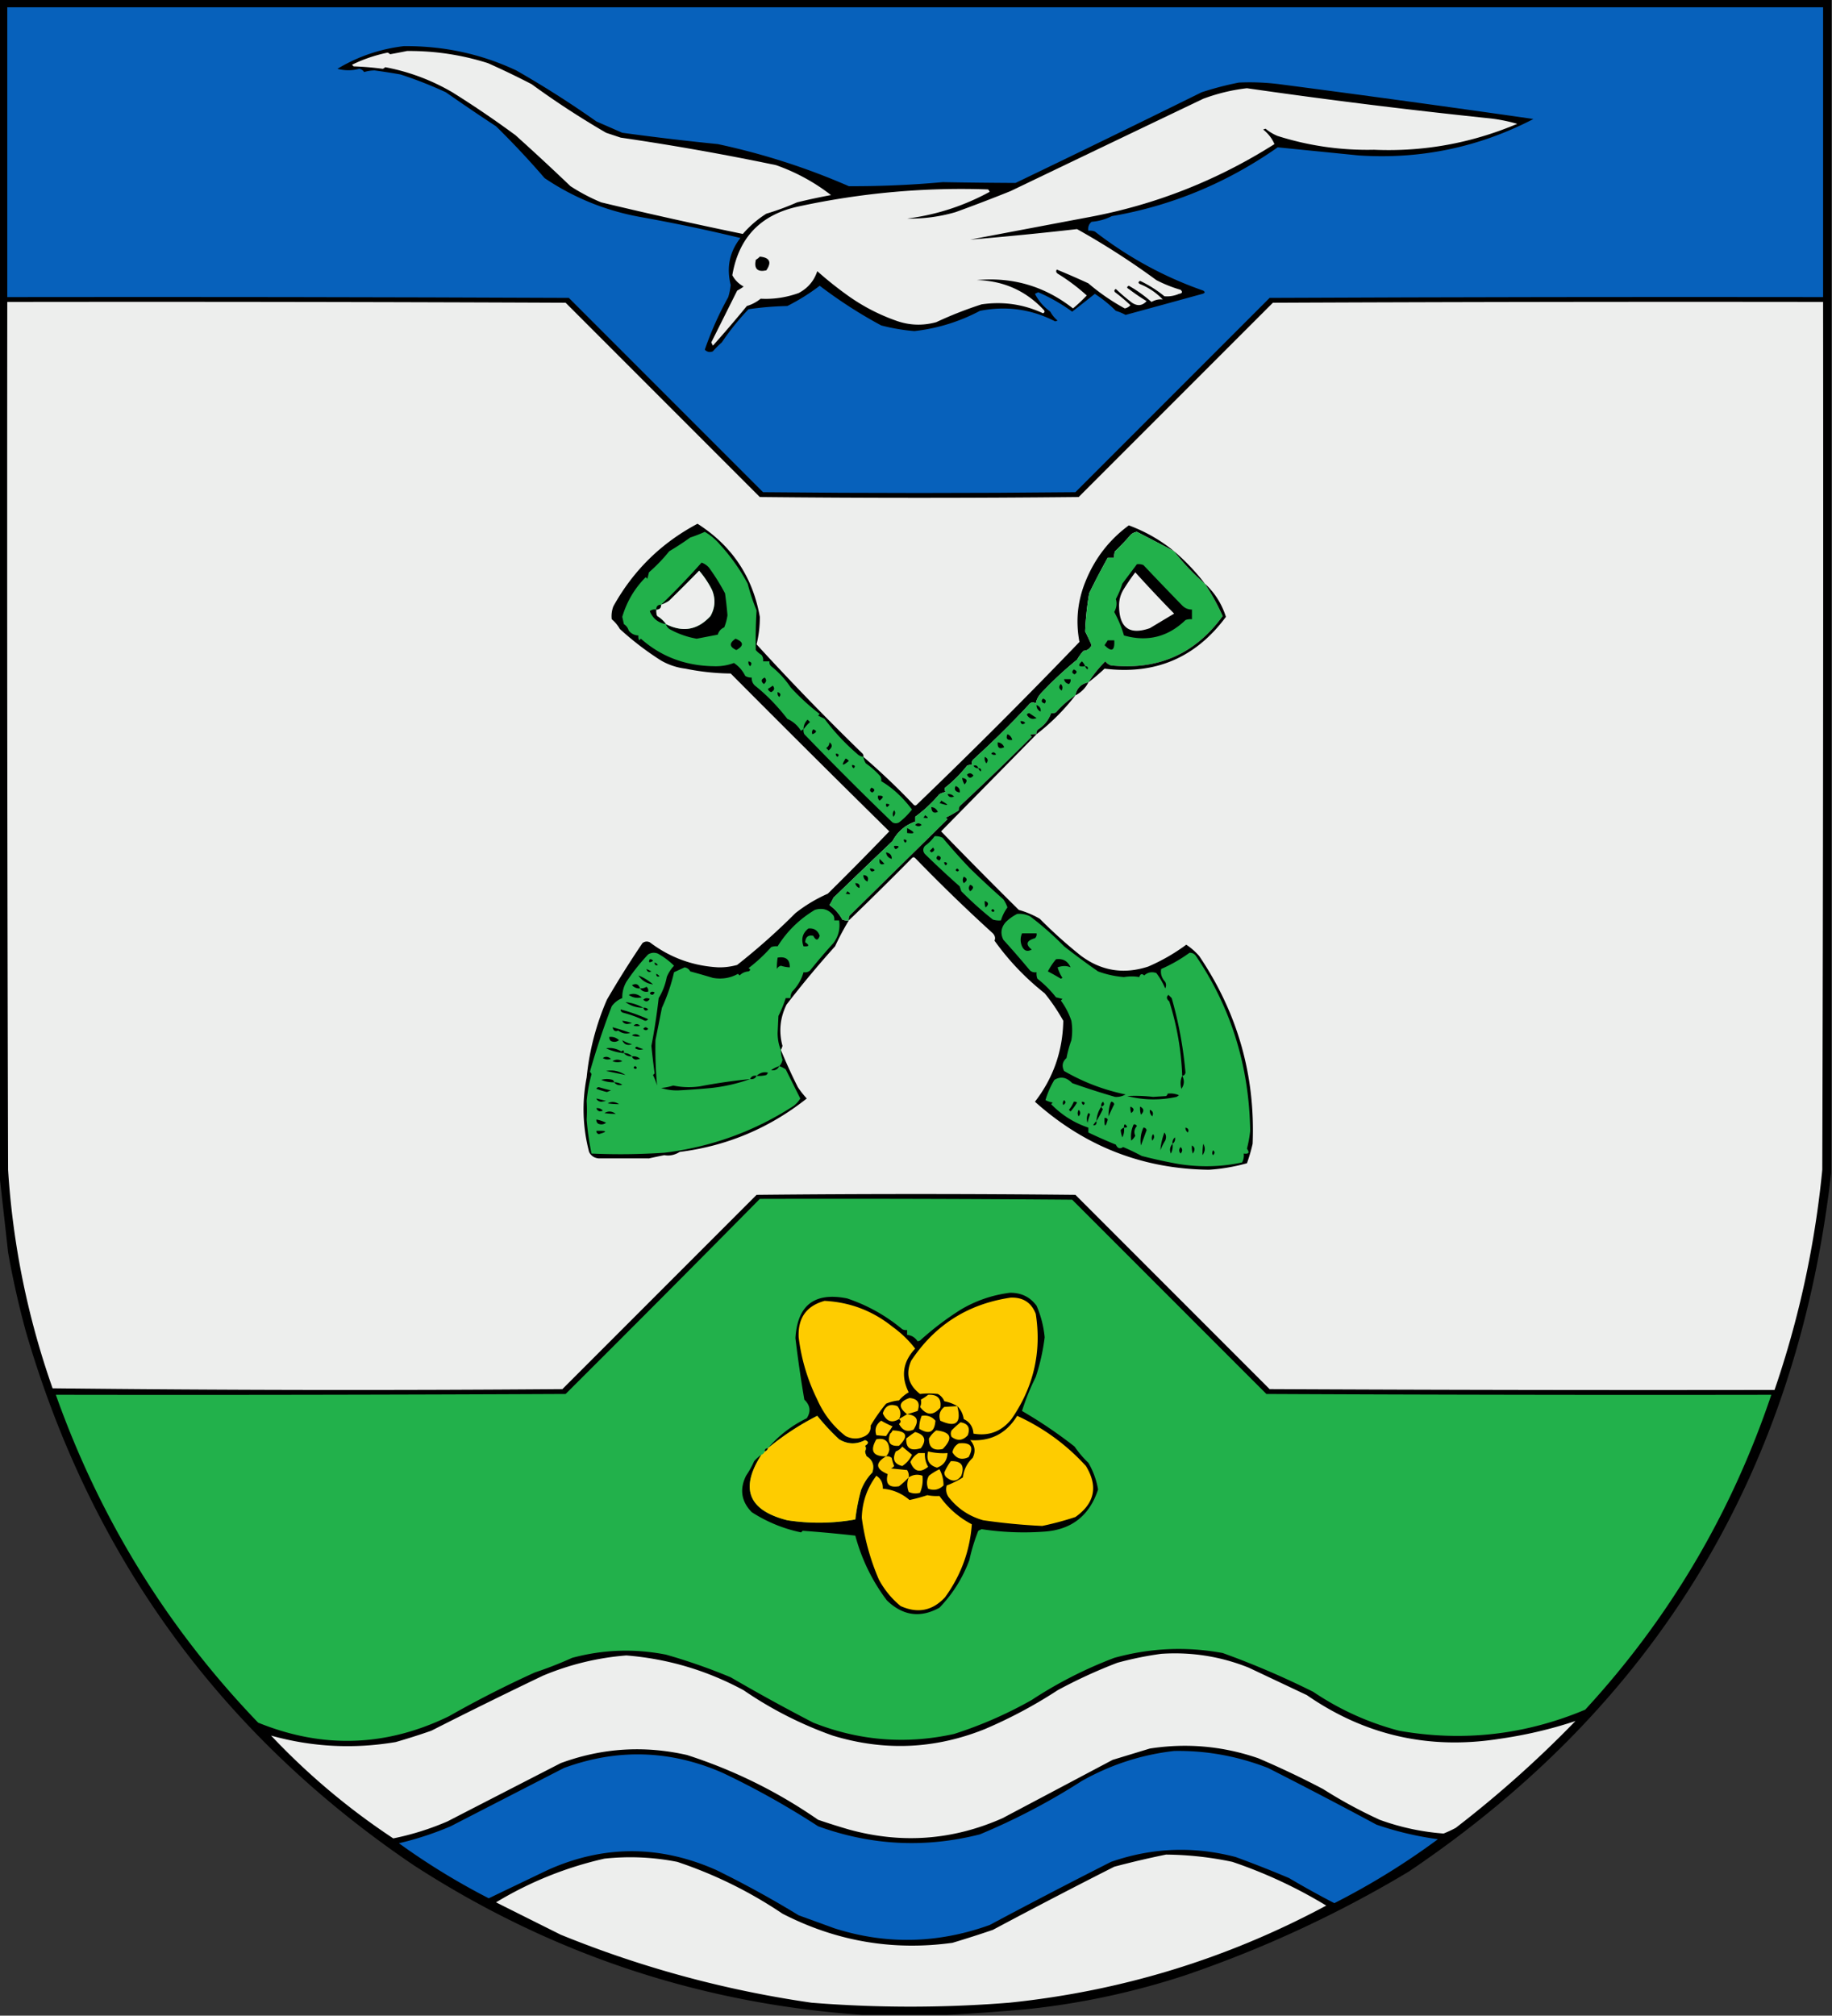 <svg xmlns="http://www.w3.org/2000/svg" width="1132" height="1245" style="shape-rendering:geometricPrecision;text-rendering:geometricPrecision;image-rendering:optimizeQuality;fill-rule:evenodd;clip-rule:evenodd"><rect width="100%" height="100%" fill="#333333" stroke="none"/><path style="opacity:1" d="M-.5-.5h1132v725c-21.17 184.649-108.17 328.48-261 431.5-43.707 26.19-89.707 47.52-138 64a471.496 471.496 0 0 1-98 21 1388.826 1388.826 0 0 1-49 3.5h-53c-100.309-6.99-192.642-37.83-277-92.5C136.296 1071.21 56.462 961.377 16 822.5a547.625 547.625 0 0 1-11-49 11260.535 11260.535 0 0 0-5.5-49V-.5z"/><path style="opacity:1" fill="#0761bb" d="M4.5 4.5h1122v179c-114-.167-228 0-342 .5l-120 120c-64.333.667-128.667.667-193 0l-120-120c-115.666-.5-231.333-.667-347-.5V4.5z"/><path style="opacity:1" d="M249.5 28.5c24.652-.194 47.819 4.806 69.5 15A612.645 612.645 0 0 1 368.5 75l16 7a1626.28 1626.28 0 0 0 59 7 423.37 423.37 0 0 1 81 26c19.226.093 38.559-.74 58-2.5 14.786.263 29.786.43 45 .5a12247.767 12247.767 0 0 0 115-56 194.179 194.179 0 0 1 23-6c8.35-.384 16.683-.05 25 1a12705.068 12705.068 0 0 1 157 21.5c-33.779 17.523-69.779 25.023-108 22.5l-50-5c-31.351 21.955-65.518 36.122-102.5 42.5a33.606 33.606 0 0 1-12.5 3.5c-1.692 1.401-2.359 3.234-2 5.5a8.43 8.43 0 0 1 4 .5c20.645 15.976 42.978 28.143 67 36.5 1.274.859 1.108 1.526-.5 2-16.117 4.435-31.95 8.769-47.5 13a30.947 30.947 0 0 0-6-2.5 79.594 79.594 0 0 0-13-10.5 1121.762 1121.762 0 0 1-14 11 109.285 109.285 0 0 0-21-12l-2 1c2.241 4.394 5.408 8.06 9.5 11a17.842 17.842 0 0 0 4.5 5.5l-1.5.5c-14.691-7.542-30.191-9.709-46.5-6.5-12.733 6.724-26.233 10.89-40.5 12.5a119.78 119.78 0 0 1-20.5-3.5 286.177 286.177 0 0 1-38-24.5 127.167 127.167 0 0 1-20 12.5c-8.247.196-16.247.863-24 2-6.1 6.376-11.6 13.21-16.5 20.5a58.268 58.268 0 0 0-5.5 5.5c-1.903.774-3.57.44-5-1a202.822 202.822 0 0 1 14.5-32.5 40.281 40.281 0 0 0 1.5-7.5c-2.701-10.808-.701-20.474 6-29a1036.7 1036.7 0 0 0-62-13c-21.44-3.917-41.106-11.917-59-24a522.937 522.937 0 0 0-30-32c-10.069-6.6-20.403-13.6-31-21a248.336 248.336 0 0 0-28-11 396.545 396.545 0 0 0-16-2.5 23.252 23.252 0 0 0-6.5 1c-.674-1.078-1.674-1.745-3-2-4.51 1.184-9.01 1.184-13.5 0 12.622-7.576 26.289-12.243 41-14z"/><path style="opacity:1" fill="#edeeed" d="M251.5 31.5c17.087-.148 33.754 2.352 50 7.5a501.594 501.594 0 0 1 27 13 527.16 527.16 0 0 0 46 30l9 3a1594.457 1594.457 0 0 1 96 17 120.402 120.402 0 0 1 34 18.5 351.065 351.065 0 0 0-21 4.5 161.44 161.44 0 0 1-19 7 64.941 64.941 0 0 0-14.5 12.5 2727.497 2727.497 0 0 1-87.5-19.5 117.705 117.705 0 0 1-19-10 1509.633 1509.633 0 0 0-34-31.5 614.033 614.033 0 0 0-39-26.5c-12.963-7.568-26.796-12.734-41.5-15.5-.414.457-.914.79-1.5 1a184.415 184.415 0 0 0-18-1.5l-1-1c6.931-3.407 14.264-5.907 22-7.5.586.21 1.086.543 1.5 1a379.145 379.145 0 0 0 10.5-2z"/><path style="opacity:1" fill="#edeeed" d="M770.5 54.5c49.5 7.13 99.166 13.296 149 18.5a99.8 99.8 0 0 1 18 3.5c-28.417 11.986-57.917 17.319-88.5 16-20.335.445-40.168-2.388-59.5-8.5a28.245 28.245 0 0 1-7.5-4.5l-1.5.5c3.098 2.428 5.431 5.428 7 9-35.338 22.357-73.338 37.357-114 45a73546.692 73546.692 0 0 0-74 14 2194.752 2194.752 0 0 0 66-6.5 472.053 472.053 0 0 1 49 31.5 82.682 82.682 0 0 0 15 6c1.402 1.342 1.069 2.176-1 2.5-2.923 1.26-5.923 1.76-9 1.5a73.741 73.741 0 0 0-15-9.5c-1.333.667-1.333 1.333 0 2 5.33 2.158 9.996 5.325 14 9.5-2.277-.324-4.61.176-7 1.5a81.901 81.901 0 0 0-14-10c-1.333.667-1.333 1.333 0 2a124.062 124.062 0 0 0 11 7.5c-2.659 2.864-5.659 3.197-9 1a120.678 120.678 0 0 1-10-8.5c-1.021.502-1.188 1.168-.5 2a108.03 108.03 0 0 1 9.5 8 6.201 6.201 0 0 1-3.5 2 129.766 129.766 0 0 1-22.5-15.5 510.237 510.237 0 0 0-19.5-8.5c-.617.949-.451 1.782.5 2.5a119.843 119.843 0 0 1 18 13.5 96.005 96.005 0 0 1-8.5 8c-17.444-13.701-37.277-19.534-59.5-17.5 16.545.392 30.379 6.559 41.5 18.5.688.832.521 1.498-.5 2-12.091-5.602-24.758-7.436-38-5.5a239.256 239.256 0 0 0-28 11c-8.458 2.321-16.791 1.988-25-1a119.707 119.707 0 0 1-29-15 228.729 228.729 0 0 1-19.5-15.5c-1.983 5.99-5.816 10.49-11.5 13.5-7.706 2.767-15.539 3.934-23.5 3.5a24.017 24.017 0 0 1-8.5 4.5 747.389 747.389 0 0 1-21 24.5l-1-2 16-32a32.065 32.065 0 0 0 4-2.5c-3.055-1.678-5.388-4.011-7-7 3.967-23.354 17.634-37.521 41-42.5 38.831-8.364 77.831-11.864 117-10.5.457.414.791.914 1 1.5-16.023 8.73-33.023 14.23-51 16.5 10.172.194 20.172-1.139 30-4a1044.713 1044.713 0 0 0 34-13 75114.48 75114.48 0 0 1 119-57c8.862-3.3 17.862-5.467 27-6.5z"/><path style="opacity:1" d="M469.5 158.5c6.151.603 7.484 3.436 4 8.5-5.5 1.167-7.667-1-6.5-6.5.995-.566 1.828-1.233 2.5-2z"/><path style="opacity:1" fill="#edeeed" d="M4.5 186.5c115-.167 230 0 345 .5l120 120c65.667.667 131.333.667 197 0l120-120c113.333-.5 226.67-.667 340-.5.17 178.667 0 357.334-.5 536-4.55 46.594-14.38 91.927-29.5 136-104.001.167-208.001 0-312-.5l-120-120a9697.651 9697.651 0 0 0-197 0l-120 120c-105.002.833-210.002.667-315-.5-15.398-43.72-24.565-88.72-27.5-135-.5-178.666-.667-357.333-.5-536z"/><path style="opacity:1" d="M533.5 467.5a429.292 429.292 0 0 1 31 29.5c.667.667 1.333.667 2 0A3569.544 3569.544 0 0 0 667 396.5c-2.476-13.047-1.143-25.714 4-38 5.714-13.867 14.547-25.2 26.5-34 10.309 3.816 19.643 9.149 28 16a3678.604 3678.604 0 0 0-23-12 6.895 6.895 0 0 0-4 2 134.072 134.072 0 0 1-9.5 10 8.43 8.43 0 0 0-.5 4h-4a396.181 396.181 0 0 0-11.5 22 190.547 190.547 0 0 0-2.5 23.5 111.67 111.67 0 0 1 4 8.5c-.923 2.136-2.589 3.302-5 3.5a32.364 32.364 0 0 0-4 5.5 222.991 222.991 0 0 0-22.5 21 12.795 12.795 0 0 0-3 6c-1.68-1.103-3.18-.77-4.5 1-10.596 11.424-22.096 22.757-34.5 34a4.934 4.934 0 0 0-.5 3 4.934 4.934 0 0 0-3 .5 79.253 79.253 0 0 1-13.5 13.5c-.617.949-.451 1.782.5 2.5a28.931 28.931 0 0 0-4 1.5c-4.559 5.392-9.559 10.059-15 14v3c-6.142 2.132-10.809 6.132-14 12a5878.784 5878.784 0 0 0-36.5 35 29.517 29.517 0 0 1-2.5 4.5 25.913 25.913 0 0 1 8 9 8.43 8.43 0 0 0 4 .5 162.6 162.6 0 0 0-8.5 16 608.298 608.298 0 0 0-30 36c-4.039 8.272-4.872 16.772-2.5 25.5a11.123 11.123 0 0 1-1 2.5 323.004 323.004 0 0 0 10.5 23 55.482 55.482 0 0 0 5.5 7c-23.139 18.323-49.306 29.323-78.5 33-3.077 1.915-6.244 2.581-9.5 2a341.749 341.749 0 0 0-9.5 2 7280.28 7280.28 0 0 0-31 0c-2.809-.252-4.809-1.585-6-4-3.98-15.23-4.48-30.563-1.5-46 1.625-16.494 5.792-32.494 12.5-48a597.729 597.729 0 0 1 22-35c1.388-1.054 2.888-1.22 4.5-.5 12.511 9.497 26.677 14.663 42.5 15.5a40.831 40.831 0 0 0 11.5-1.5 405.39 405.39 0 0 0 36-32 92.384 92.384 0 0 1 20-12 2079.973 2079.973 0 0 0 38-38.5 13455.375 13455.375 0 0 1-98-97.5 146.894 146.894 0 0 1-28-3 39.81 39.81 0 0 1-15-5 182.126 182.126 0 0 1-25.5-19.5 21.53 21.53 0 0 0-5-6c-.328-2.707.005-5.374 1-8 12.304-22.148 29.637-39.148 52-51 21.252 13.576 34.085 32.742 38.5 57.5.039 5.658-.628 11.325-2 17a1560.933 1560.933 0 0 0 65.5 67.5c.464.594.631 1.261.5 2z"/><path style="opacity:1" fill="#22b14b" d="M533.5 467.5a10.134 10.134 0 0 0 1.5 4 51.532 51.532 0 0 1 9 8c.483.948.649 1.948.5 3 6.992 4.116 13.325 9.95 19 17.5a43.377 43.377 0 0 1-8 8c-1.333.667-2.667.667-4 0a2099.405 2099.405 0 0 1-54.5-54.5 4.934 4.934 0 0 1-.5-3c-.617.111-1.117.444-1.5 1-2.094-3.376-4.928-5.876-8.5-7.5-6.272-8.079-12.938-14.913-20-20.5-1.45-1.35-2.117-3.016-2-5a6.846 6.846 0 0 1-4-1c-1.617-3.284-3.95-5.951-7-8-4.008 1.503-8.175 2.17-12.5 2-17.524-.267-32.524-5.934-45-17l-1 1a4.934 4.934 0 0 1-.5-3c-2.429-.085-4.429-1.085-6-3-.526-1.73-1.526-3.064-3-4l-1-4.5c2.801-9.442 7.634-17.609 14.5-24.5l1 1 1-4c4.65-4.056 8.817-8.389 12.5-13a176.007 176.007 0 0 0 13-8.5 89.957 89.957 0 0 0 9-3.5c3.579 2.071 6.746 4.738 9.5 8a119.804 119.804 0 0 1 17 24 121.714 121.714 0 0 0 5.5 16.5 298.695 298.695 0 0 0-.5 24.5 14.972 14.972 0 0 0 3.5 3c.929 1.189 1.262 2.522 1 4h4c-.219 1.175.114 2.175 1 3a55.675 55.675 0 0 1 12 13 139.064 139.064 0 0 0 18 16.5l-1 1 4 2a133.607 133.607 0 0 0 20 21.5c1.122 1.13 2.456 1.797 4 2z"/><path style="opacity:1" fill="#22b14b" d="M725.5 340.5a134.414 134.414 0 0 0 19 20 146.179 146.179 0 0 1 11 20c-16.929 23.383-39.929 33.55-69 30.5a6.978 6.978 0 0 1-3.5-2.5 76.466 76.466 0 0 0-10.5 13c-4.487.899-7.153 3.566-8 8-4.405 2.896-8.405 6.396-12 10.5a4.934 4.934 0 0 1-3 .5c-1.471 4.153-4.137 7.487-8 10-.886.825-1.219 1.825-1 3a8.43 8.43 0 0 0-4 .5l1 1a1696.63 1696.63 0 0 1-44 42.5c-.886.825-1.219 1.825-1 3a73.43 73.43 0 0 1-8 4.5l1 1c-20.193 19.861-40.36 39.694-60.5 59.5a4.934 4.934 0 0 0-.5 3 8.43 8.43 0 0 1-4-.5 25.913 25.913 0 0 0-8-9 29.517 29.517 0 0 0 2.5-4.5 5878.784 5878.784 0 0 1 36.5-35c3.191-5.868 7.858-9.868 14-12v-3c5.441-3.941 10.441-8.608 15-14a28.931 28.931 0 0 1 4-1.5c-.951-.718-1.117-1.551-.5-2.5a79.253 79.253 0 0 0 13.5-13.5 4.934 4.934 0 0 1 3-.5 4.934 4.934 0 0 1 .5-3c12.404-11.243 23.904-22.576 34.5-34 1.32-1.77 2.82-2.103 4.5-1a12.795 12.795 0 0 1 3-6 222.991 222.991 0 0 1 22.5-21 32.364 32.364 0 0 1 4-5.5c2.411-.198 4.077-1.364 5-3.5a111.67 111.67 0 0 0-4-8.5 190.547 190.547 0 0 1 2.5-23.5 396.181 396.181 0 0 1 11.5-22h4a8.43 8.43 0 0 1 .5-4 134.072 134.072 0 0 0 9.5-10 6.895 6.895 0 0 1 4-2 3678.604 3678.604 0 0 1 23 12z"/><path style="opacity:1" d="M725.5 340.5a134.414 134.414 0 0 1 19 20 134.414 134.414 0 0 1-19-20zM411.5 385.5c10.501 5.278 19.668 3.612 27.5-5 2.912-5.141 3.246-10.475 1-16a57.76 57.76 0 0 0-8-12 1002.13 1002.13 0 0 1-18.5 18.5 19.177 19.177 0 0 1-5 2.5 460.103 460.103 0 0 0 25-26 10.94 10.94 0 0 1 4.5 3 129.308 129.308 0 0 1 10 16c.654 4.71 1.154 9.21 1.5 13.5a30.758 30.758 0 0 1-2 7.5c-2.026.87-3.359 2.37-4 4.5l-13 2.5a53.43 53.43 0 0 1-16-5.5c-1.563-.759-2.563-1.926-3-3.5zM702.5 348.5a8.43 8.43 0 0 1 4 .5c7.87 8.309 15.87 16.642 24 25 1.669 1.669 3.669 2.502 6 2.5v6a8.43 8.43 0 0 0-4 .5c-10.818 10.437-23.485 13.604-38 9.5-1.318-4.695-3.318-9.528-6-14.5 1.468-2.659 1.801-5.326 1-8a55.698 55.698 0 0 0 4-9.5c3.017-4.013 6.017-8.013 9-12z"/><path style="opacity:1" fill="#edeeed" d="M411.5 385.5c-1.476-2-3.309-3.667-5.5-5a8.43 8.43 0 0 1-.5-4c2 0 3-1 3-3a19.177 19.177 0 0 0 5-2.5 1002.13 1002.13 0 0 0 18.5-18.5 57.76 57.76 0 0 1 8 12c2.246 5.525 1.912 10.859-1 16-7.832 8.612-16.999 10.278-27.5 5zM701.5 353.5a848.29 848.29 0 0 0 24 25.5l-15 9c-12.346 4.31-18.679-.023-19-13-.175-3.746.658-7.246 2.5-10.5a129.78 129.78 0 0 1 7.5-11z"/><path style="opacity:1" d="M744.5 360.5c6.109 5.629 10.442 12.462 13 20.5-18.627 25.22-43.627 35.887-75 32a128.855 128.855 0 0 1-10 8.5 76.466 76.466 0 0 1 10.5-13 6.978 6.978 0 0 0 3.5 2.5c29.071 3.05 52.071-7.117 69-30.5a146.179 146.179 0 0 0-11-20zM408.5 373.5c0 2-1 3-3 3 0-2 1-3 3-3zM405.5 376.5a8.43 8.43 0 0 0 .5 4c2.191 1.333 4.024 3 5.5 5-4.787-.781-8.121-3.448-10-8 1.189-.929 2.522-1.262 4-1zM454.5 394.5c5.071 2.034 5.238 4.368.5 7-4.369-1.961-4.535-4.294-.5-7zM684.5 395.5h4c.403 6.467-1.597 7.467-6 3a185.977 185.977 0 0 0 2-3zM462.5 408.5c1.965.448 2.298 1.448 1 3-.886-.825-1.219-1.825-1-3zM670.5 411.5c-4.084.555-4.751-.445-2-3a7.47 7.47 0 0 1 2 3zM670.5 411.5c1.528.017 2.028.684 1.5 2-.717-.544-1.217-1.211-1.5-2zM663.5 413.5c2.125.868 2.291 1.868.5 3-1.683-.676-1.85-1.676-.5-3zM472.5 418.5c1.297 1.349 1.13 2.682-.5 4-1.93-1.577-1.763-2.91.5-4zM657.5 419.5h4c.219 1.175-.114 2.175-1 3-1.713-.379-2.713-1.379-3-3zM672.5 421.5c-1.764 3.493-4.431 6.16-8 8 .847-4.434 3.513-7.101 8-8zM655.5 422.5c1.098 1.101 1.265 2.434.5 4-1.768-1.182-1.935-2.515-.5-4zM477.5 423.5c1.367 1.593 1.034 2.926-1 4-1-.333-1.667-1-2-2a44.093 44.093 0 0 0 3-2zM480.5 427.5c1.832.64 2.165 1.64 1 3-.886-.825-1.219-1.825-1-3zM664.5 429.5a136.294 136.294 0 0 1-24 24c-.219-1.175.114-2.175 1-3 3.863-2.513 6.529-5.847 8-10a4.934 4.934 0 0 0 3-.5c3.595-4.104 7.595-7.604 12-10.5zM644.5 431.5c1.832.64 2.165 1.64 1 3-2.019-.633-2.353-1.633-1-3zM640.5 435.5c1.946.754 2.779 2.088 2.5 4-1.706-.808-2.539-2.141-2.5-4zM634.5 441.5c.235-.597.735-.93 1.5-1l4.5 3c-2.508 1.088-4.508.422-6-2zM496.5 450.5c-.002-2.331.831-4.331 2.5-6l1.5 1.5c-1.57 1.397-2.904 2.897-4 4.5zM630.5 445.5c1.175-.219 2.175.114 3 1-1.552 1.298-2.552.965-3-1zM502.5 450.5c2.434.854 2.267 1.854-.5 3-.47-1.077-.303-2.077.5-3zM622.5 453.5c1.526.605 2.526 1.771 3 3.5-3.128.384-4.128-.783-3-3.5zM640.5 453.5a299118.513 299118.513 0 0 1-59 60 3307.768 3307.768 0 0 0 48 48.5 55.631 55.631 0 0 1 13 5.5 294.317 294.317 0 0 0 25 22.5c12.727 9.675 26.727 12.008 42 7a117.537 117.537 0 0 0 23.5-13.5 39.591 39.591 0 0 1 8 7c23.736 35.147 34.736 73.814 33 116a107.932 107.932 0 0 1-3.5 12c-7.907 2.178-15.74 3.512-23.5 4-40.967-.496-76.8-14.496-107.5-42 11.342-14.685 17.176-31.351 17.5-50a116.545 116.545 0 0 0-11.5-17c-11.892-9.391-22.226-20.225-31-32.5.696-1.488.362-2.988-1-4.5a1048.607 1048.607 0 0 1-48-46.5c-.667-.667-1.333-.667-2 0a2122.053 2122.053 0 0 1-39 38.5 4.934 4.934 0 0 1 .5-3c20.14-19.806 40.307-39.639 60.5-59.5l-1-1a73.43 73.43 0 0 0 8-4.5c-.219-1.175.114-2.175 1-3a1696.63 1696.63 0 0 0 44-42.5l-1-1a8.43 8.43 0 0 1 4-.5zM512.5 458.5c2.058 1.433 1.892 3.099-.5 5l-1.5-1.5c1.323-.816 1.989-1.983 2-3.5zM616.5 458.5c1.884.212 3.217 1.212 4 3-2.919 1.432-4.252.432-4-3zM612.5 465.5c.997-1.213 1.997-1.046 3 .5-1.077.47-2.077.303-3-.5zM516.5 465.5c1.837.139 2.17.806 1 2-.798-.457-1.131-1.124-1-2zM608.5 467.5c1.976.927 2.309 2.26 1 4-.929-1.189-1.262-2.522-1-4zM522.5 468.5c.789.283 1.456.783 2 1.5-4.107 3.451-4.774 2.951-2-1.5zM526.5 472.5c1.837.139 2.17.806 1 2-.798-.457-1.131-1.124-1-2zM604.5 474.5c-1.256.039-2.256-.461-3-1.5 1.498-.585 2.498-.085 3 1.5zM604.5 474.5c1.528.017 2.028.684 1.5 2-.717-.544-1.217-1.211-1.5-2zM597.5 478.5c1.349-1.297 2.682-1.13 4 .5-1.577 1.93-2.91 1.763-4-.5zM594.5 480.5c3.069.463 3.569 1.796 1.5 4a10.134 10.134 0 0 1-1.5-4zM590.5 485.5c1.946.754 2.779 2.088 2.5 4-2.764-.525-3.598-1.858-2.5-4zM538.5 486.5c2.125.868 2.291 1.868.5 3-1.683-.676-1.85-1.676-.5-3zM585.5 490.5c1.603-.188 2.937.312 4 1.5-1.963.844-3.296.344-4-1.5zM542.5 491.5c3.599-.238 3.933.762 1 3-.886-.825-1.219-1.825-1-3zM581.5 494.5c5.315 2.965 4.982 3.465-1 1.5.556-.383.889-.883 1-1.5zM547.5 496.5c2.501.011 2.668.678.5 2a2.428 2.428 0 0 1-.5-2zM575.5 498.5c1.884.212 3.217 1.212 4 3-2.564 1.064-3.897.064-4-3zM552.5 500.5c.965 1.221.798 2.554-.5 4-.579-1.428-.412-2.762.5-4zM571.5 503.5c2.637 1.654 2.303 2.154-1 1.5.556-.383.889-.883 1-1.5zM565.5 509.5c1.208-1.282 2.542-1.282 4 0-1.308 1.126-2.642 1.126-4 0zM560.5 511.5c5.24 2.684 5.24 3.684 0 3v-3z"/><path style="opacity:1" fill="#22b14b" d="M577.5 516.5a9.108 9.108 0 0 1 5 1 360.683 360.683 0 0 0 17 19 563.351 563.351 0 0 0 20.5 19 20.023 20.023 0 0 1 2.5 5 26.174 26.174 0 0 0-4 8 12.93 12.93 0 0 1-5-.5 224.01 224.01 0 0 1-19.5-17.5l-1-3a621.449 621.449 0 0 1-21.5-20c-1.333-1.667-1.333-3.333 0-5a25.657 25.657 0 0 0 6-6z"/><path style="opacity:1" d="M558.5 518.5c1.837.139 2.17.806 1 2-.798-.457-1.131-1.124-1-2zM552.5 522.5c3.297-.171 3.631.495 1 2-.798-.457-1.131-1.124-1-2zM576.5 523.5c1.237 1.243.904 2.243-1 3l-1-1a31.147 31.147 0 0 0 2-2zM547.5 526.5c2.458.426 3.624 1.759 3.5 4-2.071-.603-3.238-1.936-3.5-4zM579.5 528.5c1.965.448 2.298 1.448 1 3-2.019-.633-2.353-1.633-1-3zM543.5 530.5l3 3c-2.383.962-3.383-.038-3-3zM583.5 532.5c1.837.139 2.17.806 1 2-.798-.457-1.131-1.124-1-2zM537.5 536.5c1.175-.219 2.175.114 3 1-1.552 1.298-2.552.965-3-1zM590.5 537.5c.577-1.273 1.243-1.273 2 0-.47.963-1.137.963-2 0zM533.5 540.5c2.576.222 3.41 1.555 2.5 4-1.706-.808-2.539-2.141-2.5-4zM595.5 541.5c2.379 1.062 2.379 2.395 0 4-.792-1.2-.792-2.533 0-4zM528.5 545.5c2.186.011 3.019 1.011 2.5 3-1.417-.578-2.25-1.578-2.5-3zM599.5 546.5c2.307.905 2.307 2.238 0 4-1.126-1.308-1.126-2.642 0-4zM523.5 550.5c2.637 1.654 2.303 2.154-1 1.5.556-.383.889-.883 1-1.5zM608.5 556.5c2.47.86 2.637 2.194.5 4a8.43 8.43 0 0 1-.5-4z"/><path style="opacity:1" fill="#22b14b" d="M482.5 648.5a19.048 19.048 0 0 0 1 6c-.252 1.573-.918 2.906-2 4a16.332 16.332 0 0 1 4 2l9 18a17.303 17.303 0 0 1-4 4.5c-24.299 15.77-50.965 25.437-80 29-15.41 1.015-30.41 1.181-45 .5a167.346 167.346 0 0 1-3-21c.231-3.796.231-7.63 0-11.5a97.502 97.502 0 0 1 3-16.5 3.647 3.647 0 0 0-1-1.5 466.979 466.979 0 0 1 13.5-40.5c1.789-2.365 3.956-4.032 6.5-5-.092-3.559.741-6.892 2.5-10 4.03-6.07 8.53-11.737 13.5-17 1.921-1.141 3.921-1.308 6-.5a45.108 45.108 0 0 1 10 7.5 21.685 21.685 0 0 0-4.5 7c-.888 4.669-2.555 9.003-5 13a379.36 379.36 0 0 1-4.5 29.5 488.997 488.997 0 0 0 2 17l-1 1a38.026 38.026 0 0 1 2.5 6.5 254.965 254.965 0 0 1-1-28l4-20a112.963 112.963 0 0 0 7.5-22 456.34 456.34 0 0 0 6.5-3c1.607.269 2.774 1.103 3.5 2.5a518.092 518.092 0 0 1 14 4c5.542.981 10.708.147 15.5-2.5l1 1c1.491-1.504 3.324-2.337 5.5-2.5 1.333-.667 1.333-1.333 0-2a98.203 98.203 0 0 0 14-13 8.43 8.43 0 0 1 4-.5c5.78-9.278 13.446-16.778 23-22.5 4.756-1.444 8.589-.277 11.5 3.5.483.948.649 1.948.5 3h3c.744 5.202-.423 9.869-3.5 14a349.628 349.628 0 0 0-14.5 17c-1.189.929-2.522 1.262-4 1-1.243 4.467-3.577 8.467-7 12a6.846 6.846 0 0 0-1 4h-3a76.8 76.8 0 0 1-4.5 11l-.5 10.5c.012 3.902.679 7.402 2 10.5z"/><path style="opacity:1" d="M612.5 562.5c.577-1.273 1.243-1.273 2 0-.47.963-1.137.963-2 0z"/><path style="opacity:1" fill="#22b04b" d="M628.5 564.5c2.82-.252 5.486.248 8 1.5a186.787 186.787 0 0 1 21 18.5 475.128 475.128 0 0 0 21 15.5 60.304 60.304 0 0 0 16 3.5c3.286-.548 6.453-.548 9.5 0 .605-1.981 1.605-2.315 3-1 2.153-1.944 4.653-2.444 7.5-1.5a44.742 44.742 0 0 1 5.5 9.5c.667-1.333.667-2.667 0-4-2.211-2.451-3.044-5.118-2.5-8a93.292 93.292 0 0 0 17.5-10c1.711-.061 3.044.606 4 2 21.711 32.007 32.877 68.007 33.5 108-.356 3.472-1.023 7.139-2 11 1.779 2.435 1.113 3.435-2 3 .239 1.967-.094 3.801-1 5.5-12.714 2.741-25.714 3.074-39 1-7.469-1.314-15.136-2.98-23-5-4.01-2.15-7.844-3.983-11.5-5.5-1.978 1.316-3.478.816-4.5-1.5a316.914 316.914 0 0 1-17-7.5v-3c-8.806-2.962-16.472-7.795-23-14.5l1-1a15.256 15.256 0 0 1-4.5-1.5c1.257-4.309 3.09-8.475 5.5-12.5 3.853-2.328 7.519-1.661 11 2a478.365 478.365 0 0 0 26.5 8.5c2.257.165 4.424-.335 6.5-1.5-13.484-2.791-26.15-7.624-38-14.5-1.542-3.086-1.042-5.753 1.5-8a71.522 71.522 0 0 1 3-11c.667-4 .667-8 0-12-1.529-4.56-3.696-8.727-6.5-12.5l1-1-4-1a66.502 66.502 0 0 0-11.5-11.5 8.43 8.43 0 0 1-.5-4c-1.478.262-2.811-.071-4-1a598.51 598.51 0 0 0-16.5-19c-1.98-3.929-1.48-7.596 1.5-11 2.155-2.071 4.489-3.737 7-5z"/><path style="opacity:1" d="M499.5 573.5c3.502-.333 5.836 1.167 7 4.5-1.009 3.082-2.342 3.082-4 0-3.048-.635-4.715.699-5 4 2.89 1.892 2.556 2.725-1 2.5-1.619-4.466-.619-8.132 3-11zM631.5 576.5h9c.219 1.175-.114 2.175-1 3-5.293 1.506-5.96 3.84-2 7-2.675 1.496-4.675.829-6-2-1.114-2.656-1.114-5.323 0-8zM480.5 591.5c5.095-.855 7.595 1.145 7.5 6a22.486 22.486 0 0 1-5.5-1c-1.147.318-1.981.984-2.5 2a45.296 45.296 0 0 1 .5-7zM401.5 592.5c.876-.131 1.543.202 2 1-2.308 1.373-2.975 1.04-2-1zM652.5 592.5c4.284-.577 7.284 1.09 9 5-2.398-1.078-5.065-1.078-8 0a22.375 22.375 0 0 0 3 6.5l-1 .5a155.927 155.927 0 0 0-8-4.5 40.46 40.46 0 0 1 5-7.5zM404.5 594.5c.789.283 1.456.783 2 1.5-1.316.528-1.983.028-2-1.5zM399.5 598.5l3 1.5c-1.657.725-2.657.225-3-1.5zM405.5 601.5c.789.283 1.456.783 2 1.5-1.316.528-1.983.028-2-1.5zM394.5 602.5c3.257 1.3 6.257 3.134 9 5.5-3.831-.447-6.831-2.28-9-5.5zM395.5 610.5c-1.984.117-3.65-.55-5-2 2.431-1.286 4.097-.619 5 2zM395.5 610.5a6.846 6.846 0 0 0 4-1c.886.825 1.219 1.825 1 3-2.198.38-3.865-.287-5-2zM401.5 613.5c.751-1.073 1.751-1.24 3-.5-.852 1.728-1.852 1.895-3 .5zM388.5 614.5c2.753-1.159 5.419-.659 8 1.5-2.938.712-5.604.212-8-1.5zM730.5 664.5a173.36 173.36 0 0 0-8-46c-1.749-1.449-1.916-2.782-.5-4l2 2a243.04 243.04 0 0 1 8.5 46c-.247 1.213-.914 1.88-2 2zM397.5 617.5c1.101-1.098 2.434-1.265 4-.5-1.182 1.768-2.515 1.935-4 .5zM397.5 622.5c-4.042-.023-7.708-1.189-11-3.5a27.657 27.657 0 0 1 11 3.5zM397.5 622.5c1.175-.219 2.175.114 3 1-1.36 1.165-2.36.832-3-1zM383.5 623.5a113.802 113.802 0 0 1 17 6c-.865 1.083-1.865 1.249-3 .5a70.908 70.908 0 0 0-12.5-4.5c-1.03-.336-1.53-1.003-1.5-2zM384.5 630.5c2.064.187 4.064.687 6 1.5l-3 .5c-1.53-.14-2.53-.807-3-2zM391.5 633.5c1.208-1.282 2.542-1.282 4 0-1.057.406-2.391.406-4 0zM378.5 634.5a139.403 139.403 0 0 1 11 3.5c-2.757.782-5.257.282-7.5-1.5-1.785.854-2.951.187-3.5-2zM397.5 635.5c.886-1.276 1.886-1.276 3 0-.925 1.062-1.925 1.062-3 0zM390.5 639.5c1.589-1.121 3.256-.954 5 .5-1.697.384-3.363.218-5-.5zM376.5 640.5c2.327-.253 4.327.414 6 2-1.574 1.131-3.241 1.298-5 .5-.752-.671-1.086-1.504-1-2.5zM384.5 642.5a24.004 24.004 0 0 0 6 2.5c-2.875.961-4.875.128-6-2.5zM385.5 650.5a34.364 34.364 0 0 1-11-3c3.273-.537 6.439.13 9.5 2 1.107-1.212 1.607-.879 1.5 1zM392.5 647.5c.06-.543.393-.876 1-1a28.931 28.931 0 0 0 4 1.5c-1.765.64-3.432.473-5-.5zM385.5 650.5c2.053-.098 3.72.569 5 2-2.053.098-3.72-.569-5-2zM372.5 653.5c1.589-1.121 3.256-.954 5 .5-1.765.64-3.432.473-5-.5zM390.5 652.5c1.929-.269 3.595.231 5 1.5l-2.5.5c-1.376-.184-2.209-.851-2.5-2zM378.5 655.5c1.864-1.293 3.864-1.293 6 0-1.901.731-3.901.731-6 0zM391.5 659.5c.577-1.273 1.243-1.273 2 0-.47.963-1.137.963-2 0zM481.5 658.5c-1.005 2.062-2.671 2.896-5 2.5a16.51 16.51 0 0 1 5-2.5zM374.5 661.5c4.11-.816 8.11.018 12 2.5-4.18-.886-8.18-1.719-12-2.5zM467.5 664.5c2.101-1.928 4.434-2.595 7-2a3.647 3.647 0 0 1-1 1.5 18.453 18.453 0 0 1-6 .5zM467.5 664.5c-.787 1.604-2.12 2.271-4 2 .683-1.676 2.017-2.343 4-2zM730.5 664.5c1.478 2.788 1.312 5.454-.5 8-.801-2.867-.634-5.534.5-8zM379.5 668.5a18.991 18.991 0 0 1-8-1.5 12.494 12.494 0 0 1 7 0c.556.383.889.883 1 1.5zM463.5 666.5c-7.698 2.756-15.698 4.589-24 5.5a508.983 508.983 0 0 1-20.5 1.5 31.73 31.73 0 0 1-10.5-1.5 34.041 34.041 0 0 0 7.5-1.5c5.416 1.139 10.916 1.306 16.5.5a341.748 341.748 0 0 1 31-4.5zM379.5 668.5c1.808-.009 3.475.491 5 1.5-2.035.599-3.701.099-5-1.5zM368.5 672.5c.235-.597.735-.93 1.5-1 2.861.834 5.361 1.501 7.5 2l-2.5 1a53.18 53.18 0 0 1-6.5-2zM721.5 675.5a13.116 13.116 0 0 1 7 1l-1.5 1c-10.255 2.217-20.422 2.05-30.5-.5 5.124-.304 10.457-.137 16 .5l8-.5c.556-.383.889-.883 1-1.5zM368.5 678.5l6 1.5-3 .5c-1.53-.14-2.53-.807-3-2zM657.5 679.5c1.213.997 1.046 1.997-.5 3-.47-1.077-.303-2.077.5-3zM375.5 681.5c2.272-1.264 4.605-1.098 7 .5a45.296 45.296 0 0 1-7-.5zM663.5 680.5a2.428 2.428 0 0 1 2 .5 32.364 32.364 0 0 1-4 5.5l-1-1a19.221 19.221 0 0 0 3-5zM668.5 680.5c1.837.139 2.17.806 1 2-.798-.457-1.131-1.124-1-2zM680.5 683.5c-.219-1.175.114-2.175 1-3 1.165 1.36.832 2.36-1 3zM686.5 680.5c.997-.03 1.664.47 2 1.5a143.088 143.088 0 0 0-3.5 7.5c-.139-3.075.361-6.075 1.5-9zM680.5 683.5c.111.617.444 1.117 1 1.5a89.856 89.856 0 0 1-4 7.5c.19-3.355 1.19-6.355 3-9zM698.5 683.5c2.352 1.043 2.519 2.376.5 4a8.43 8.43 0 0 1-.5-4zM704.5 683.5c2.414 1.277 2.581 2.943.5 5a12.93 12.93 0 0 1-.5-5zM368.5 684.5c1.603-.188 2.937.312 4 1.5-1.963.844-3.296.344-4-1.5zM666.5 685.5c1.282 1.208 1.282 2.542 0 4-.792-1.2-.792-2.533 0-4zM710.5 685.5c1.844.704 2.344 2.037 1.5 4-1.188-1.063-1.688-2.397-1.5-4zM373.5 687.5c2.347-1.395 4.681-1.228 7 .5a45.296 45.296 0 0 1-7-.5zM672.5 687.5c.543.06.876.393 1 1a28.043 28.043 0 0 0-1.5 5c-.678-2.098-.511-4.098.5-6zM682.5 690.5c.876-.131 1.543.202 2 1-1.489 5.146-2.156 4.813-2-1zM368.5 691.5a20.81 20.81 0 0 1 6 2c-1.574 1.131-3.241 1.298-5 .5-.752-.671-1.086-1.504-1-2.5zM677.5 692.5c.228 1.855-.439 2.688-2 2.5.566-.995 1.233-1.828 2-2.5zM694.5 696.5c.011-2.501.678-2.668 2-.5a2.428 2.428 0 0 1-2 .5zM700.5 694.5c.876-.131 1.543.202 2 1-1.651 1.902-1.984 3.902-1 6a10.756 10.756 0 0 1-2.5 3c-.46-3.462.04-6.796 1.5-10zM694.5 696.5a9.86 9.86 0 0 1-1 6c-.572-1.578-.906-3.078-1-4.5.544-.717 1.211-1.217 2-1.5zM706.5 696.5c.997-.03 1.664.47 2 1.5a1130.376 1130.376 0 0 1-3.5 9.5c-.575-3.876-.075-7.542 1.5-11zM732.5 696.5c1.725.343 2.225 1.343 1.5 3-1.039-.744-1.539-1.744-1.5-3zM368.5 698.5c6.608-.229 7.108.437 1.5 2-1.03-.336-1.53-1.003-1.5-2zM719.5 699.5c1.113 1.446 1.28 3.113.5 5a34.099 34.099 0 0 0-3 6 39.57 39.57 0 0 1 2.5-11zM712.5 700.5c.965 1.221.798 2.554-.5 4-.579-1.428-.412-2.762.5-4zM724.5 706.5c-.188-1.603.312-2.937 1.5-4 .348 1.64-.152 2.973-1.5 4zM724.5 706.5a9.86 9.86 0 0 1-1 6c-.939-2.192-.605-4.192 1-6zM743.5 706.5c1.395 2.347 1.228 4.681-.5 7a45.296 45.296 0 0 1 .5-7zM736.5 707.5c1.941 1.138 2.108 2.804.5 5a12.93 12.93 0 0 1-.5-5zM729.5 708.5c1.282 1.208 1.282 2.542 0 4-1.126-1.308-1.126-2.642 0-4zM749.5 710.5c1.276.886 1.276 1.886 0 3-.587-.733-.587-1.733 0-3z"/><path style="opacity:1" fill="#22b14b" d="M469.5 740.5c64.334-.167 128.668 0 193 .5l120 120c103.999.5 207.999.667 312 .5-24.68 73.229-63.01 138.062-115 194.5-37.224 15.61-75.557 19.95-115 13-19.045-5.02-36.712-13.02-53-24a518.579 518.579 0 0 0-56-24c-22.586-4.13-44.919-3.13-67 3a262.288 262.288 0 0 0-51 26 255.097 255.097 0 0 1-48 21c-29.732 6.54-58.732 4.21-87-7a1193.243 1193.243 0 0 1-51-28 356.22 356.22 0 0 0-40-14c-19.496-3.83-38.83-3.16-58 2a240.133 240.133 0 0 1-23 9 657.787 657.787 0 0 0-53 27c-38.751 18.92-78.084 20.25-118 4-56.063-58.31-97.73-125.811-125-202.5 105.001.167 210.001 0 315-.5a20461.49 20461.49 0 0 0 120-120.5z"/><path style="opacity:1" d="M470.5 898.5c-13.47 20.897-8.136 34.397 16 40.5 14.055 2.163 28.055 1.997 42-.5a120.465 120.465 0 0 1 3.5-18c1.584-4.175 3.918-7.841 7-11 1.418-4.337.252-7.671-3.5-10a10.305 10.305 0 0 1-1-3c.698-1.363.698-2.529 0-3.5 2.372-1.471 2.372-2.637 0-3.5-5.439 2.819-10.772 2.653-16-.5a139.804 139.804 0 0 1-13.5-14.5 163.95 163.95 0 0 0-30.5 20c6.628-7.776 14.628-13.942 24-18.5 2.681-4.146 2.181-7.979-1.5-11.5a744.998 744.998 0 0 1-5.5-38c1.23-20.39 11.897-28.556 32-24.5 12.55 4.231 23.884 10.564 34 19a4.934 4.934 0 0 0 3 .5v3c2.782.273 4.949 1.606 6.5 4l1.5-.5a178.99 178.99 0 0 1 25-19c9.399-5.611 19.566-9.111 30.5-10.5 6.957-.104 12.457 2.563 16.5 8a63.746 63.746 0 0 1 5 19.5 127.298 127.298 0 0 1-5.5 24.5 144.634 144.634 0 0 0-8.5 21 280.64 280.64 0 0 1 32.5 22 61.277 61.277 0 0 0 8.5 10 48.954 48.954 0 0 1 6 16.5c-5.295 16.123-16.295 24.79-33 26a173.767 173.767 0 0 1-39-1.5l-2 1a112.208 112.208 0 0 0-5.5 18c-4.095 11.103-10.262 20.936-18.5 29.5-11.785 6.526-22.619 5.026-32.5-4.5-9.074-12.043-15.574-25.377-19.5-40a832.673 832.673 0 0 0-32.5-3l-1 1c-10.919-2.275-21.086-6.441-30.5-12.5-6.461-6.643-7.627-14.143-3.5-22.5a59.043 59.043 0 0 0 5-9 25.14 25.14 0 0 1 4.5-4z"/><path style="opacity:1" fill="#fecc00" d="M591.5 868.5c-2.386-1.42-5.053-2.42-8-3-.805-1.972-2.139-3.472-4-4.5a49.944 49.944 0 0 0-11 0c-7.193-5.555-9.026-12.388-5.5-20.5 14.64-22.122 35.14-35.122 61.5-39 7.631-.279 12.798 3.054 15.5 10 3.69 23.581-1.31 45.247-15 65-6.134 7.658-13.967 10.658-23.5 9-.263-4.202-2.263-7.202-6-9-.482-3.203-1.815-5.869-4-8z"/><path style="opacity:1" fill="#fecc00" d="M509.5 803.5c15.718.795 29.718 6.129 42 16a66.541 66.541 0 0 1 14 13.5c-7.612 8.057-8.945 17.057-4 27a21.53 21.53 0 0 0-6 5 25.777 25.777 0 0 0-8 2 106 106 0 0 0-9.5 13.5c.16 3.009-1.007 5.175-3.5 6.5-4 2-8 2-12 0-7.682-6.021-13.515-13.521-17.5-22.5-6.027-12.209-9.86-25.042-11.5-38.5-.554-11.914 4.78-19.414 16-22.5zM573.5 861.5c5.877-.294 8.377 2.372 7.5 8-4.352 4.993-8.519 4.826-12.5-.5.712-1.425.879-2.925.5-4.5a29.01 29.01 0 0 0 4.5-3zM560.5 873.5c-5.705-4.366-5.205-7.699 1.5-10 5.089.427 6.756 3.094 5 8-2.154.73-4.321 1.397-6.5 2z"/><path style="opacity:1" fill="#fecc00" d="M555.5 876.5c-4.405 2.655-7.738 1.488-10-3.5 1.417-4.708 4.417-6.208 9-4.5 2.062 2.496 2.395 5.163 1 8zM591.5 868.5c2.727 10.444-.773 13.444-10.5 9-1.123-3.456-.29-6.29 2.5-8.5 2.861-.2 5.528-.367 8-.5zM560.5 873.5c6.328.717 7.662 3.884 4 9.5-3.871 1.751-6.871.584-9-3.5 1.291-1.027 1.291-2.027 0-3a400.493 400.493 0 0 0 5-3zM470.5 898.5c1-.333 1.667-1 2-2 1-.333 1.667-1 2-2a163.95 163.95 0 0 1 30.5-20 139.804 139.804 0 0 0 13.5 14.5c5.228 3.153 10.561 3.319 16 .5 2.372.863 2.372 2.029 0 3.5.698.971.698 2.137 0 3.5.18 1.054.513 2.054 1 3 3.752 2.329 4.918 5.663 3.5 10-3.082 3.159-5.416 6.825-7 11a120.465 120.465 0 0 0-3.5 18c-13.945 2.497-27.945 2.663-42 .5-24.136-6.103-29.47-19.603-16-40.5zM569.5 874.5c3.472-.537 6.305.463 8.5 3-.493 7.097-3.826 8.763-10 5-.045-2.72.455-5.386 1.5-8zM628.5 874.5c16.258 7.419 30.425 17.752 42.5 31 7.621 12.536 5.455 23.036-6.5 31.5a186.053 186.053 0 0 1-20.5 5.5c-11.954-.536-24.12-1.702-36.5-3.5-8.74-2.457-15.906-7.29-21.5-14.5-1.373-2.195-1.706-4.529-1-7a53.265 53.265 0 0 0 10-5c.545-4.754 2.545-8.754 6-12 1.962-3.965 1.462-7.632-1.5-11 12.691.879 22.358-4.121 29-15zM544.5 877.5a58.594 58.594 0 0 0 7 3.5l-4 6a240.024 240.024 0 0 1-6-.5c-1.212-3.697-.212-6.697 3-9z"/><path style="opacity:1" fill="#fecc00" d="M593.5 878.5c4.651.732 6.151 3.399 4.5 8-3.078 3.352-6.411 3.686-10 1-.667-1.333-.667-2.667 0-4a68.87 68.87 0 0 1 5.5-5zM551.5 883.5c8.829.291 10.163 3.458 4 9.5-5.54.443-7.373-2.057-5.5-7.5.717-.544 1.217-1.211 1.5-2z"/><path style="opacity:1" fill="#fecc00" d="M578.5 883.5c9.243.967 10.576 4.801 4 11.5-5.743 1.242-8.577-.925-8.5-6.5 1.193-1.997 2.693-3.664 4.5-5zM565.5 884.5c6.014 1.688 7.181 5.022 3.5 10-6.3 1.969-9.3-.031-9-6a59.93 59.93 0 0 1 5.5-4zM547.5 899.5c-8.118.118-10.118-3.382-6-10.5 5.119-1.06 7.786 1.107 8 6.5-.252 1.573-.918 2.906-2 4zM592.5 891.5c7.497-.696 9.497 2.137 6 8.5-4.234 2.033-7.567 1.033-10-3 .536-2.508 1.869-4.341 4-5.5zM557.5 893.5c2.009 1.669 4.009 3.336 6 5-1.3 2.932-3.3 5.266-6 7-4.949-1.209-6.282-4.209-4-9 1.684-.65 3.017-1.65 4-3z"/><path style="opacity:1" d="M474.5 894.5c-.333 1-1 1.667-2 2 0-1.333.667-2 2-2z"/><path style="opacity:1" fill="#fecc00" d="M573.5 896.5c4.075.957 8.075 1.29 12 1-.247 4.528-2.413 7.528-6.5 9-4.979-1.441-6.812-4.774-5.5-10zM567.5 897.5h4c-.158 3.045.509 5.879 2 8.5-5.04 3.994-8.706 2.994-11-3 1.179-2.343 2.846-4.176 5-5.5zM587.5 902.5c6.529-.229 8.696 2.771 6.5 9-2.364 3.385-5.197 3.885-8.5 1.5-1.304-.804-1.971-1.971-2-3.5a36.316 36.316 0 0 1 4-7z"/><path style="opacity:1" fill="#fbc901" d="M547.5 899.5c1.322-.17 2.489.163 3.5 1a28.043 28.043 0 0 0 1.5 5 4.457 4.457 0 0 1-2 1.5l10 1c.88 1.356 1.214 2.856 1 4.5a47.836 47.836 0 0 1-6 5.5c-6.189 1.044-8.523-1.456-7-7.5-7.525-3.195-7.858-6.862-1-11z"/><path style="opacity:1" fill="#fecc00" d="M580.5 907.5c1.694 3.075 2.528 6.408 2.5 10-2.805 2.667-5.972 3.333-9.5 2-1.081-2.832-.915-5.498.5-8 2.095-1.625 4.261-2.958 6.5-4zM561.5 912.5c2.737-1.734 5.571-2.068 8.5-1a20.81 20.81 0 0 1-1.5 10.5c-2.399.711-4.732.544-7-.5-1.143-2.998-1.143-5.998 0-9z"/><path style="opacity:1" fill="#fecc00" d="M541.5 911.5c2.806 1.799 4.139 4.466 4 8 6.261.581 11.761 2.914 16.5 7a100.42 100.42 0 0 0 11-3c2.374.481 4.874.648 7.5.5 5.283 7.452 11.95 13.286 20 17.5-1.214 16.465-6.714 31.465-16.5 45-7.745 8.419-16.912 10.252-27.5 5.5-5.574-4.579-10.074-10.079-13.5-16.5-5.243-12.224-8.743-24.89-10.5-38 .251-9.698 3.251-18.365 9-26z"/><path style="opacity:1" fill="#edeeed" d="M717.5 1021.5c18.662-1.25 36.662 1.58 54 8.5 12 5.67 24 11.33 36 17 35.894 24.86 75.561 33.86 119 27 16.122-2.28 31.788-5.95 47-11-23.201 23.89-47.868 45.89-74 66a75.072 75.072 0 0 1-7.5 3.5 146.876 146.876 0 0 1-39.5-8.5 293.686 293.686 0 0 1-35-19 548.296 548.296 0 0 0-40-19c-21.889-7.53-44.222-9.53-67-6-7.667 2.33-15.333 4.67-23 7-22.635 11.99-45.302 23.99-68 36-30.762 13.65-62.429 15.98-95 7a420.992 420.992 0 0 1-19-6c-24.934-17.3-51.934-30.63-81-40-26.531-6.03-52.531-4.36-78 5a58144.493 58144.493 0 0 0-70 36 169.003 169.003 0 0 1-33.5 10.5c-27.548-18.2-52.715-39.37-75.5-63.5 25.256 7.06 50.923 8.39 77 4a415.195 415.195 0 0 0 22-7 3275.924 3275.924 0 0 1 69-34c16.503-6.92 33.67-11.08 51.5-12.5 25.641 2.06 49.808 9.23 72.5 21.5 17.085 11.71 35.419 21.04 55 28 31.853 9.72 63.186 8.38 94-4a290.174 290.174 0 0 0 45-24 309.16 309.16 0 0 1 37-17 211.456 211.456 0 0 1 27-5.5z"/><path style="opacity:1" fill="#0761bc" d="M725.5 1081.5c19.767-.35 39.1 3.15 58 10.5a3185.766 3185.766 0 0 1 67 35 196.737 196.737 0 0 0 38 9 449.601 449.601 0 0 1-64 39.5 567.113 567.113 0 0 1-28-15.5 693.107 693.107 0 0 0-33-13c-25.999-6.8-51.665-5.8-77 3a3929.396 3929.396 0 0 0-75 39c-32.127 11.55-64.127 12.21-96 2-7.333-2.67-14.667-5.33-22-8a625.752 625.752 0 0 0-51-28c-34.899-15.44-69.566-15.44-104 0-12.167 5.83-24.333 11.67-36.5 17.5a427.955 427.955 0 0 1-55.5-34 195.093 195.093 0 0 0 32-10.5c23.353-12.03 46.686-24.03 70-36 33.039-12.12 65.705-11.12 98 3a507.465 507.465 0 0 1 59 33c32.836 11.92 66.169 13.59 100 5a404.187 404.187 0 0 0 63-33c17.856-10.04 36.856-16.21 57-18.5z"/><path style="opacity:1" fill="#edeeed" d="M720.5 1145.5c13.817.12 27.484 1.62 41 4.5a292.798 292.798 0 0 1 58 27c-61.215 32.85-126.549 52.85-196 60a766.853 766.853 0 0 1-122 0c-53.436-7.7-105.102-21.7-155-42-13.404-6.68-26.737-13.35-40-20 20.892-12.61 43.226-21.61 67-27 15.159-1.61 30.159-.94 45 2 23.165 7.75 44.832 18.42 65 32 33.175 17.05 68.175 23.05 105 18a708.46 708.46 0 0 0 25-8 3929.396 3929.396 0 0 1 75-39 552.487 552.487 0 0 1 32-7.5z"/></svg>